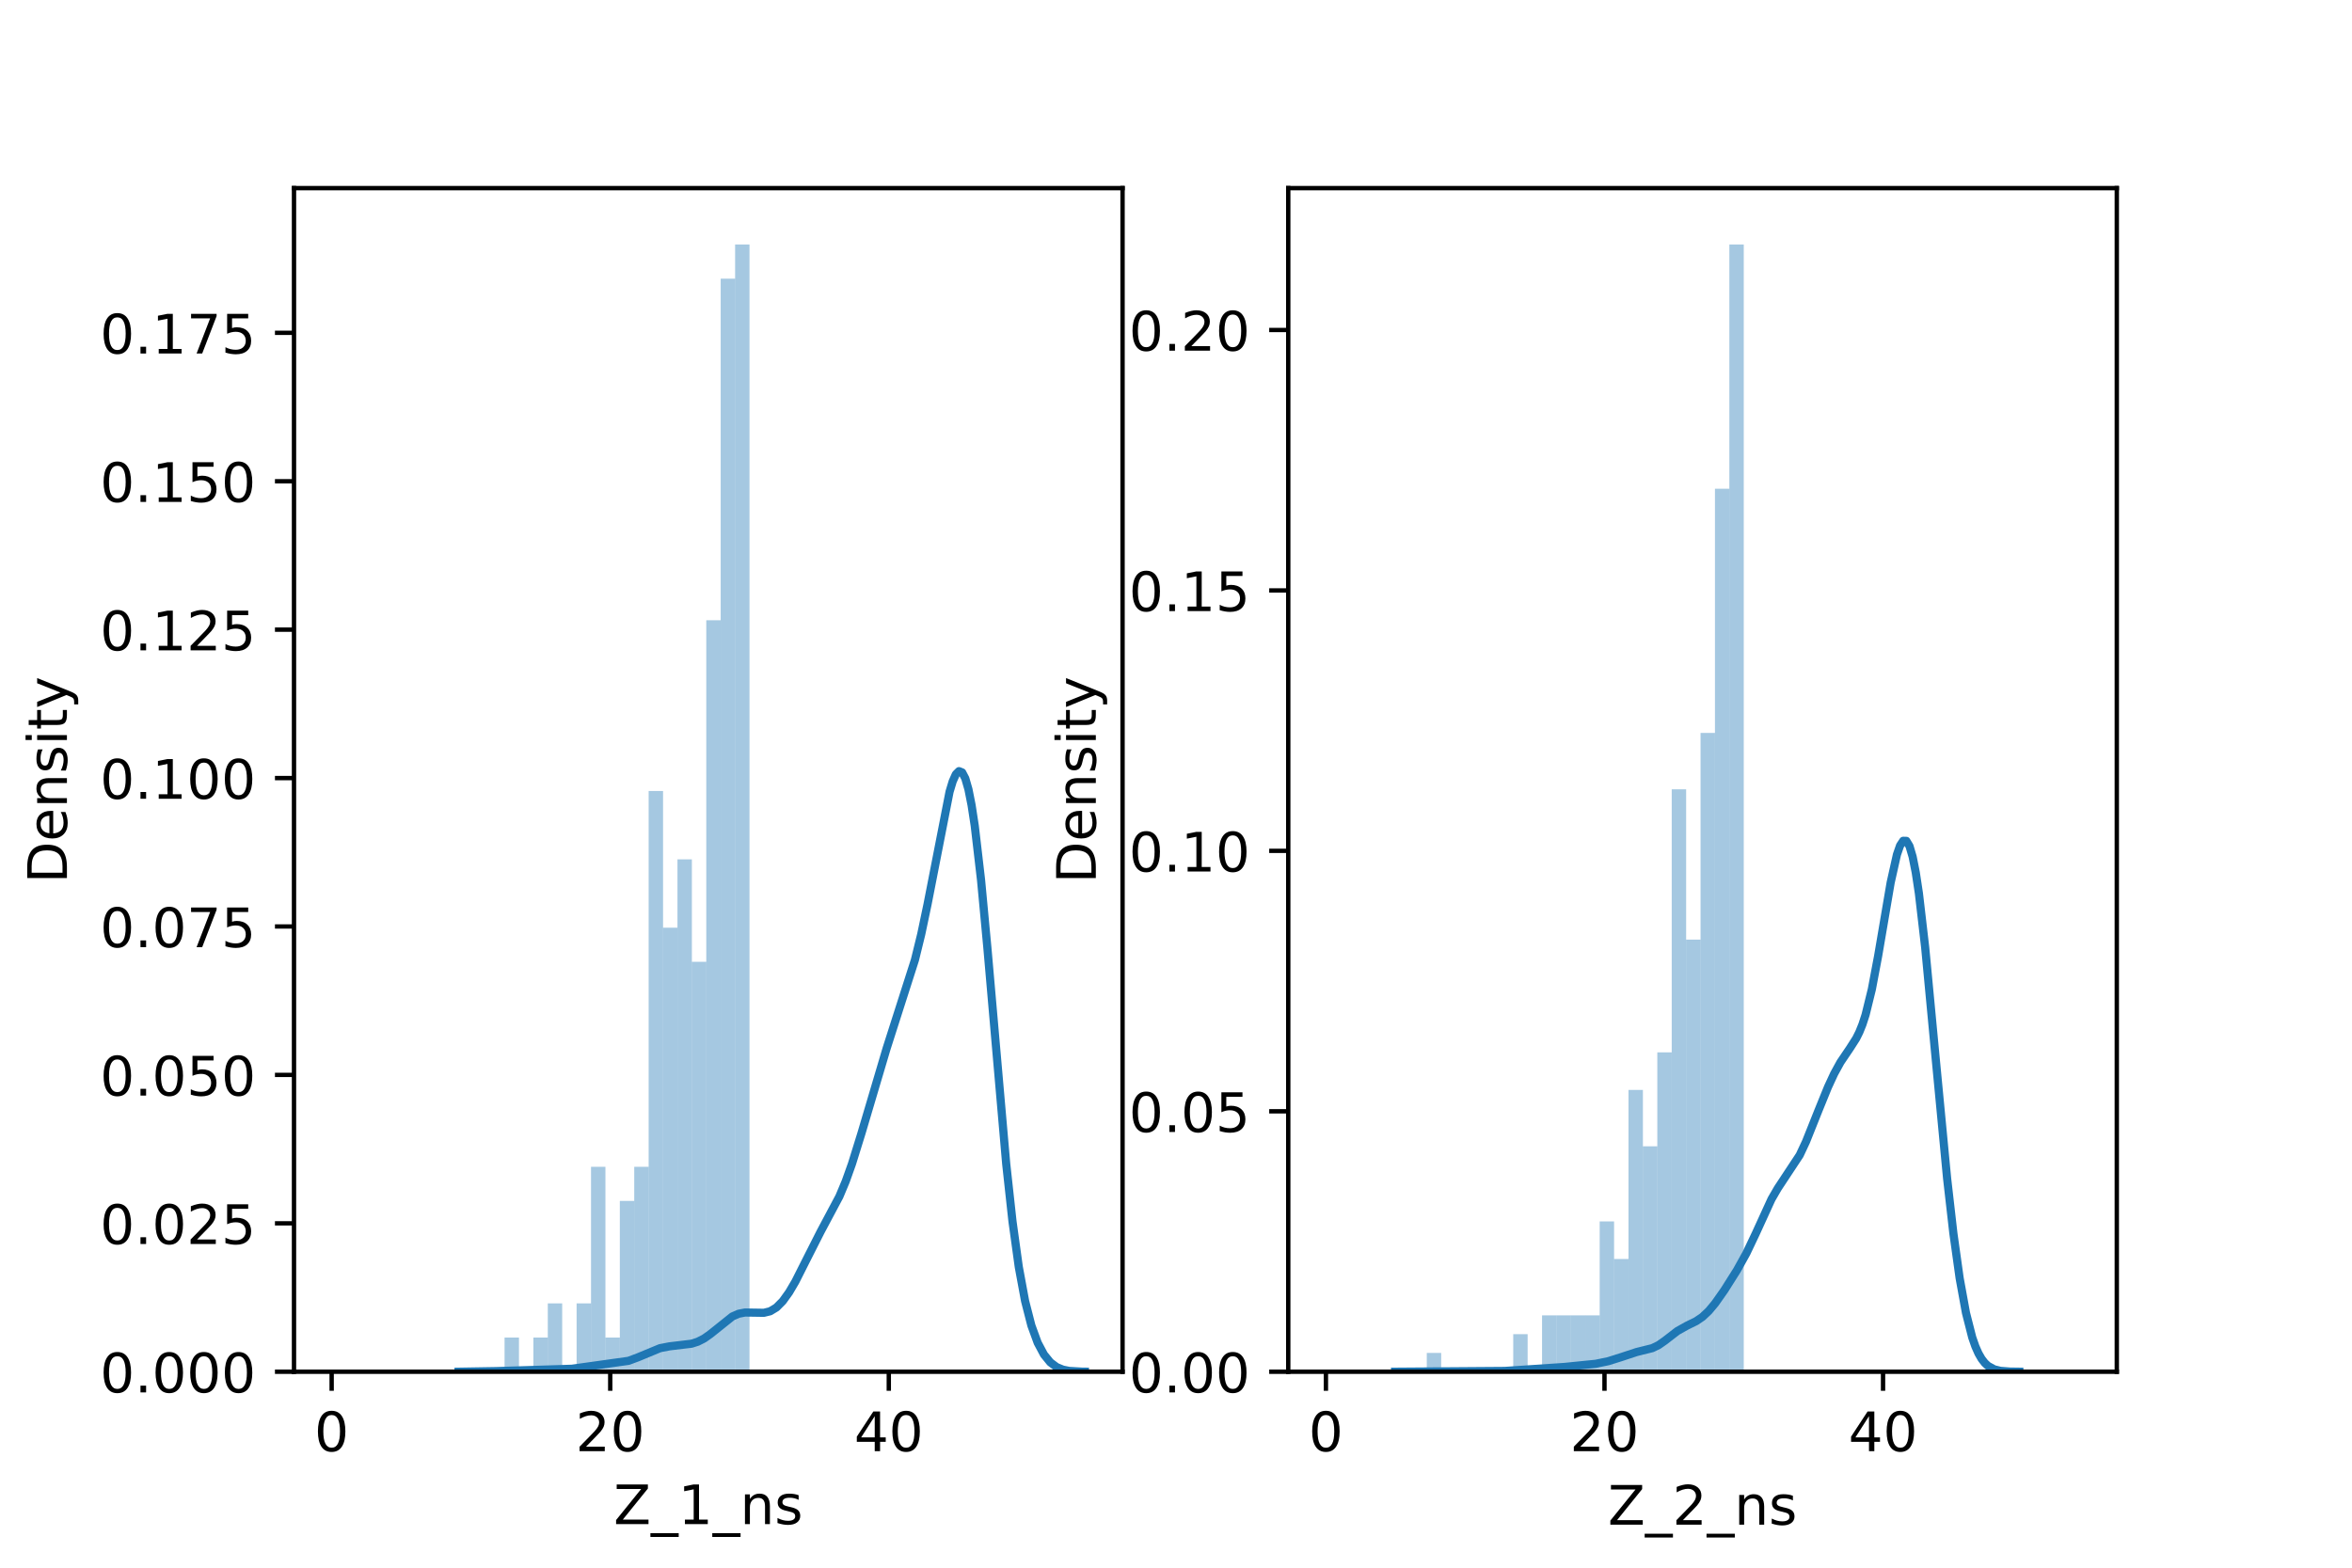 <?xml version="1.0" encoding="utf-8" standalone="no"?>
<!DOCTYPE svg PUBLIC "-//W3C//DTD SVG 1.1//EN"
  "http://www.w3.org/Graphics/SVG/1.1/DTD/svg11.dtd">
<!-- Created with matplotlib (https://matplotlib.org/) -->
<svg height="288pt" version="1.1" viewBox="0 0 432 288" width="432pt" xmlns="http://www.w3.org/2000/svg" xmlns:xlink="http://www.w3.org/1999/xlink">
 <defs>
  <style type="text/css">*{stroke-linecap:butt;stroke-linejoin:round;}</style>
 </defs>
 <g id="figure_1">
  <g id="patch_1">
   <path d="M 0 288 
L 432 288 
L 432 0 
L 0 0 
z
" style="fill:#ffffff;"/>
  </g>
  <g id="axes_1">
   <g id="patch_2">
    <path d="M 54 252 
L 206.182 252 
L 206.182 34.56 
L 54 34.56 
z
" style="fill:#ffffff;"/>
   </g>
   <g id="patch_3">
    <path clip-path="url(#pd1acdd7011)" d="M 60.917 252 
L 63.564 252 
L 63.564 252 
L 60.917 252 
z
" style="fill:#1f77b4;opacity:0.4;"/>
   </g>
   <g id="patch_4">
    <path clip-path="url(#pd1acdd7011)" d="M 63.564 252 
L 66.21 252 
L 66.21 252 
L 63.564 252 
z
" style="fill:#1f77b4;opacity:0.4;"/>
   </g>
   <g id="patch_5">
    <path clip-path="url(#pd1acdd7011)" d="M 66.21 252 
L 68.857 252 
L 68.857 252 
L 66.21 252 
z
" style="fill:#1f77b4;opacity:0.4;"/>
   </g>
   <g id="patch_6">
    <path clip-path="url(#pd1acdd7011)" d="M 68.857 252 
L 71.503 252 
L 71.503 252 
L 68.857 252 
z
" style="fill:#1f77b4;opacity:0.4;"/>
   </g>
   <g id="patch_7">
    <path clip-path="url(#pd1acdd7011)" d="M 71.503 252 
L 74.15 252 
L 74.15 252 
L 71.503 252 
z
" style="fill:#1f77b4;opacity:0.4;"/>
   </g>
   <g id="patch_8">
    <path clip-path="url(#pd1acdd7011)" d="M 74.15 252 
L 76.796 252 
L 76.796 252 
L 74.15 252 
z
" style="fill:#1f77b4;opacity:0.4;"/>
   </g>
   <g id="patch_9">
    <path clip-path="url(#pd1acdd7011)" d="M 76.796 252 
L 79.443 252 
L 79.443 252 
L 76.796 252 
z
" style="fill:#1f77b4;opacity:0.4;"/>
   </g>
   <g id="patch_10">
    <path clip-path="url(#pd1acdd7011)" d="M 79.443 252 
L 82.089 252 
L 82.089 252 
L 79.443 252 
z
" style="fill:#1f77b4;opacity:0.4;"/>
   </g>
   <g id="patch_11">
    <path clip-path="url(#pd1acdd7011)" d="M 82.089 252 
L 84.736 252 
L 84.736 252 
L 82.089 252 
z
" style="fill:#1f77b4;opacity:0.4;"/>
   </g>
   <g id="patch_12">
    <path clip-path="url(#pd1acdd7011)" d="M 84.736 252 
L 87.382 252 
L 87.382 252 
L 84.736 252 
z
" style="fill:#1f77b4;opacity:0.4;"/>
   </g>
   <g id="patch_13">
    <path clip-path="url(#pd1acdd7011)" d="M 87.382 252 
L 90.029 252 
L 90.029 252 
L 87.382 252 
z
" style="fill:#1f77b4;opacity:0.4;"/>
   </g>
   <g id="patch_14">
    <path clip-path="url(#pd1acdd7011)" d="M 90.029 252 
L 92.675 252 
L 92.675 252 
L 90.029 252 
z
" style="fill:#1f77b4;opacity:0.4;"/>
   </g>
   <g id="patch_15">
    <path clip-path="url(#pd1acdd7011)" d="M 92.675 252 
L 95.322 252 
L 95.322 245.725 
L 92.675 245.725 
z
" style="fill:#1f77b4;opacity:0.4;"/>
   </g>
   <g id="patch_16">
    <path clip-path="url(#pd1acdd7011)" d="M 95.322 252 
L 97.968 252 
L 97.968 252 
L 95.322 252 
z
" style="fill:#1f77b4;opacity:0.4;"/>
   </g>
   <g id="patch_17">
    <path clip-path="url(#pd1acdd7011)" d="M 97.968 252 
L 100.615 252 
L 100.615 245.725 
L 97.968 245.725 
z
" style="fill:#1f77b4;opacity:0.4;"/>
   </g>
   <g id="patch_18">
    <path clip-path="url(#pd1acdd7011)" d="M 100.615 252 
L 103.261 252 
L 103.261 239.449 
L 100.615 239.449 
z
" style="fill:#1f77b4;opacity:0.4;"/>
   </g>
   <g id="patch_19">
    <path clip-path="url(#pd1acdd7011)" d="M 103.261 252 
L 105.908 252 
L 105.908 252 
L 103.261 252 
z
" style="fill:#1f77b4;opacity:0.4;"/>
   </g>
   <g id="patch_20">
    <path clip-path="url(#pd1acdd7011)" d="M 105.908 252 
L 108.554 252 
L 108.554 239.449 
L 105.908 239.449 
z
" style="fill:#1f77b4;opacity:0.4;"/>
   </g>
   <g id="patch_21">
    <path clip-path="url(#pd1acdd7011)" d="M 108.554 252 
L 111.2 252 
L 111.2 214.348 
L 108.554 214.348 
z
" style="fill:#1f77b4;opacity:0.4;"/>
   </g>
   <g id="patch_22">
    <path clip-path="url(#pd1acdd7011)" d="M 111.2 252 
L 113.847 252 
L 113.847 245.725 
L 111.2 245.725 
z
" style="fill:#1f77b4;opacity:0.4;"/>
   </g>
   <g id="patch_23">
    <path clip-path="url(#pd1acdd7011)" d="M 113.847 252 
L 116.493 252 
L 116.493 220.623 
L 113.847 220.623 
z
" style="fill:#1f77b4;opacity:0.4;"/>
   </g>
   <g id="patch_24">
    <path clip-path="url(#pd1acdd7011)" d="M 116.493 252 
L 119.14 252 
L 119.14 214.348 
L 116.493 214.348 
z
" style="fill:#1f77b4;opacity:0.4;"/>
   </g>
   <g id="patch_25">
    <path clip-path="url(#pd1acdd7011)" d="M 119.14 252 
L 121.786 252 
L 121.786 145.319 
L 119.14 145.319 
z
" style="fill:#1f77b4;opacity:0.4;"/>
   </g>
   <g id="patch_26">
    <path clip-path="url(#pd1acdd7011)" d="M 121.786 252 
L 124.433 252 
L 124.433 170.421 
L 121.786 170.421 
z
" style="fill:#1f77b4;opacity:0.4;"/>
   </g>
   <g id="patch_27">
    <path clip-path="url(#pd1acdd7011)" d="M 124.433 252 
L 127.079 252 
L 127.079 157.87 
L 124.433 157.87 
z
" style="fill:#1f77b4;opacity:0.4;"/>
   </g>
   <g id="patch_28">
    <path clip-path="url(#pd1acdd7011)" d="M 127.079 252 
L 129.726 252 
L 129.726 176.696 
L 127.079 176.696 
z
" style="fill:#1f77b4;opacity:0.4;"/>
   </g>
   <g id="patch_29">
    <path clip-path="url(#pd1acdd7011)" d="M 129.726 252 
L 132.372 252 
L 132.372 113.943 
L 129.726 113.943 
z
" style="fill:#1f77b4;opacity:0.4;"/>
   </g>
   <g id="patch_30">
    <path clip-path="url(#pd1acdd7011)" d="M 132.372 252 
L 135.019 252 
L 135.019 51.19 
L 132.372 51.19 
z
" style="fill:#1f77b4;opacity:0.4;"/>
   </g>
   <g id="patch_31">
    <path clip-path="url(#pd1acdd7011)" d="M 135.019 252 
L 137.665 252 
L 137.665 44.914 
L 135.019 44.914 
z
" style="fill:#1f77b4;opacity:0.4;"/>
   </g>
   <g id="matplotlib.axis_1">
    <g id="xtick_1">
     <g id="line2d_1">
      <defs>
       <path d="M 0 0 
L 0 3.5 
" id="m8b48e6698f" style="stroke:#000000;stroke-width:0.8;"/>
      </defs>
      <g>
       <use style="stroke:#000000;stroke-width:0.8;" x="60.917" xlink:href="#m8b48e6698f" y="252"/>
      </g>
     </g>
     <g id="text_1">
      <!-- 0 -->
      <g transform="translate(57.736 266.598)scale(0.1 -0.1)">
       <defs>
        <path d="M 31.781 66.406 
Q 24.172 66.406 20.328 58.906 
Q 16.5 51.422 16.5 36.375 
Q 16.5 21.391 20.328 13.891 
Q 24.172 6.391 31.781 6.391 
Q 39.453 6.391 43.281 13.891 
Q 47.125 21.391 47.125 36.375 
Q 47.125 51.422 43.281 58.906 
Q 39.453 66.406 31.781 66.406 
z
M 31.781 74.219 
Q 44.047 74.219 50.516 64.516 
Q 56.984 54.828 56.984 36.375 
Q 56.984 17.969 50.516 8.266 
Q 44.047 -1.422 31.781 -1.422 
Q 19.531 -1.422 13.062 8.266 
Q 6.594 17.969 6.594 36.375 
Q 6.594 54.828 13.062 64.516 
Q 19.531 74.219 31.781 74.219 
z
" id="DejaVuSans-48"/>
       </defs>
       <use xlink:href="#DejaVuSans-48"/>
      </g>
     </g>
    </g>
    <g id="xtick_2">
     <g id="line2d_2">
      <g>
       <use style="stroke:#000000;stroke-width:0.8;" x="112.083" xlink:href="#m8b48e6698f" y="252"/>
      </g>
     </g>
     <g id="text_2">
      <!-- 20 -->
      <g transform="translate(105.72 266.598)scale(0.1 -0.1)">
       <defs>
        <path d="M 19.188 8.297 
L 53.609 8.297 
L 53.609 0 
L 7.328 0 
L 7.328 8.297 
Q 12.938 14.109 22.625 23.891 
Q 32.328 33.688 34.812 36.531 
Q 39.547 41.844 41.422 45.531 
Q 43.312 49.219 43.312 52.781 
Q 43.312 58.594 39.234 62.25 
Q 35.156 65.922 28.609 65.922 
Q 23.969 65.922 18.812 64.312 
Q 13.672 62.703 7.812 59.422 
L 7.812 69.391 
Q 13.766 71.781 18.938 73 
Q 24.125 74.219 28.422 74.219 
Q 39.75 74.219 46.484 68.547 
Q 53.219 62.891 53.219 53.422 
Q 53.219 48.922 51.531 44.891 
Q 49.859 40.875 45.406 35.406 
Q 44.188 33.984 37.641 27.219 
Q 31.109 20.453 19.188 8.297 
z
" id="DejaVuSans-50"/>
       </defs>
       <use xlink:href="#DejaVuSans-50"/>
       <use x="63.623" xlink:href="#DejaVuSans-48"/>
      </g>
     </g>
    </g>
    <g id="xtick_3">
     <g id="line2d_3">
      <g>
       <use style="stroke:#000000;stroke-width:0.8;" x="163.248" xlink:href="#m8b48e6698f" y="252"/>
      </g>
     </g>
     <g id="text_3">
      <!-- 40 -->
      <g transform="translate(156.885 266.598)scale(0.1 -0.1)">
       <defs>
        <path d="M 37.797 64.312 
L 12.891 25.391 
L 37.797 25.391 
z
M 35.203 72.906 
L 47.609 72.906 
L 47.609 25.391 
L 58.016 25.391 
L 58.016 17.188 
L 47.609 17.188 
L 47.609 0 
L 37.797 0 
L 37.797 17.188 
L 4.891 17.188 
L 4.891 26.703 
z
" id="DejaVuSans-52"/>
       </defs>
       <use xlink:href="#DejaVuSans-52"/>
       <use x="63.623" xlink:href="#DejaVuSans-48"/>
      </g>
     </g>
    </g>
    <g id="text_4">
     <!-- Z_1_ns -->
     <g transform="translate(112.711 279.998)scale(0.1 -0.1)">
      <defs>
       <path d="M 5.609 72.906 
L 62.891 72.906 
L 62.891 65.375 
L 16.797 8.297 
L 64.016 8.297 
L 64.016 0 
L 4.5 0 
L 4.5 7.516 
L 50.594 64.594 
L 5.609 64.594 
z
" id="DejaVuSans-90"/>
       <path d="M 50.984 -16.609 
L 50.984 -23.578 
L -0.984 -23.578 
L -0.984 -16.609 
z
" id="DejaVuSans-95"/>
       <path d="M 12.406 8.297 
L 28.516 8.297 
L 28.516 63.922 
L 10.984 60.406 
L 10.984 69.391 
L 28.422 72.906 
L 38.281 72.906 
L 38.281 8.297 
L 54.391 8.297 
L 54.391 0 
L 12.406 0 
z
" id="DejaVuSans-49"/>
       <path d="M 54.891 33.016 
L 54.891 0 
L 45.906 0 
L 45.906 32.719 
Q 45.906 40.484 42.875 44.328 
Q 39.844 48.188 33.797 48.188 
Q 26.516 48.188 22.312 43.547 
Q 18.109 38.922 18.109 30.906 
L 18.109 0 
L 9.078 0 
L 9.078 54.688 
L 18.109 54.688 
L 18.109 46.188 
Q 21.344 51.125 25.703 53.562 
Q 30.078 56 35.797 56 
Q 45.219 56 50.047 50.172 
Q 54.891 44.344 54.891 33.016 
z
" id="DejaVuSans-110"/>
       <path d="M 44.281 53.078 
L 44.281 44.578 
Q 40.484 46.531 36.375 47.5 
Q 32.281 48.484 27.875 48.484 
Q 21.188 48.484 17.844 46.438 
Q 14.5 44.391 14.5 40.281 
Q 14.5 37.156 16.891 35.375 
Q 19.281 33.594 26.516 31.984 
L 29.594 31.297 
Q 39.156 29.25 43.188 25.516 
Q 47.219 21.781 47.219 15.094 
Q 47.219 7.469 41.188 3.016 
Q 35.156 -1.422 24.609 -1.422 
Q 20.219 -1.422 15.453 -0.562 
Q 10.688 0.297 5.422 2 
L 5.422 11.281 
Q 10.406 8.688 15.234 7.391 
Q 20.062 6.109 24.812 6.109 
Q 31.156 6.109 34.562 8.281 
Q 37.984 10.453 37.984 14.406 
Q 37.984 18.062 35.516 20.016 
Q 33.062 21.969 24.703 23.781 
L 21.578 24.516 
Q 13.234 26.266 9.516 29.906 
Q 5.812 33.547 5.812 39.891 
Q 5.812 47.609 11.281 51.797 
Q 16.75 56 26.812 56 
Q 31.781 56 36.172 55.266 
Q 40.578 54.547 44.281 53.078 
z
" id="DejaVuSans-115"/>
      </defs>
      <use xlink:href="#DejaVuSans-90"/>
      <use x="68.506" xlink:href="#DejaVuSans-95"/>
      <use x="118.506" xlink:href="#DejaVuSans-49"/>
      <use x="182.129" xlink:href="#DejaVuSans-95"/>
      <use x="232.129" xlink:href="#DejaVuSans-110"/>
      <use x="295.508" xlink:href="#DejaVuSans-115"/>
     </g>
    </g>
   </g>
   <g id="matplotlib.axis_2">
    <g id="ytick_1">
     <g id="line2d_4">
      <defs>
       <path d="M 0 0 
L -3.5 0 
" id="m25c1b3d30a" style="stroke:#000000;stroke-width:0.8;"/>
      </defs>
      <g>
       <use style="stroke:#000000;stroke-width:0.8;" x="54" xlink:href="#m25c1b3d30a" y="252"/>
      </g>
     </g>
     <g id="text_5">
      <!-- 0.000 -->
      <g transform="translate(18.372 255.799)scale(0.1 -0.1)">
       <defs>
        <path d="M 10.688 12.406 
L 21 12.406 
L 21 0 
L 10.688 0 
z
" id="DejaVuSans-46"/>
       </defs>
       <use xlink:href="#DejaVuSans-48"/>
       <use x="63.623" xlink:href="#DejaVuSans-46"/>
       <use x="95.41" xlink:href="#DejaVuSans-48"/>
       <use x="159.033" xlink:href="#DejaVuSans-48"/>
       <use x="222.656" xlink:href="#DejaVuSans-48"/>
      </g>
     </g>
    </g>
    <g id="ytick_2">
     <g id="line2d_5">
      <g>
       <use style="stroke:#000000;stroke-width:0.8;" x="54" xlink:href="#m25c1b3d30a" y="224.735"/>
      </g>
     </g>
     <g id="text_6">
      <!-- 0.025 -->
      <g transform="translate(18.372 228.534)scale(0.1 -0.1)">
       <defs>
        <path d="M 10.797 72.906 
L 49.516 72.906 
L 49.516 64.594 
L 19.828 64.594 
L 19.828 46.734 
Q 21.969 47.469 24.109 47.828 
Q 26.266 48.188 28.422 48.188 
Q 40.625 48.188 47.75 41.5 
Q 54.891 34.812 54.891 23.391 
Q 54.891 11.625 47.562 5.094 
Q 40.234 -1.422 26.906 -1.422 
Q 22.312 -1.422 17.547 -0.641 
Q 12.797 0.141 7.719 1.703 
L 7.719 11.625 
Q 12.109 9.234 16.797 8.062 
Q 21.484 6.891 26.703 6.891 
Q 35.156 6.891 40.078 11.328 
Q 45.016 15.766 45.016 23.391 
Q 45.016 31 40.078 35.438 
Q 35.156 39.891 26.703 39.891 
Q 22.75 39.891 18.812 39.016 
Q 14.891 38.141 10.797 36.281 
z
" id="DejaVuSans-53"/>
       </defs>
       <use xlink:href="#DejaVuSans-48"/>
       <use x="63.623" xlink:href="#DejaVuSans-46"/>
       <use x="95.41" xlink:href="#DejaVuSans-48"/>
       <use x="159.033" xlink:href="#DejaVuSans-50"/>
       <use x="222.656" xlink:href="#DejaVuSans-53"/>
      </g>
     </g>
    </g>
    <g id="ytick_3">
     <g id="line2d_6">
      <g>
       <use style="stroke:#000000;stroke-width:0.8;" x="54" xlink:href="#m25c1b3d30a" y="197.47"/>
      </g>
     </g>
     <g id="text_7">
      <!-- 0.050 -->
      <g transform="translate(18.372 201.269)scale(0.1 -0.1)">
       <use xlink:href="#DejaVuSans-48"/>
       <use x="63.623" xlink:href="#DejaVuSans-46"/>
       <use x="95.41" xlink:href="#DejaVuSans-48"/>
       <use x="159.033" xlink:href="#DejaVuSans-53"/>
       <use x="222.656" xlink:href="#DejaVuSans-48"/>
      </g>
     </g>
    </g>
    <g id="ytick_4">
     <g id="line2d_7">
      <g>
       <use style="stroke:#000000;stroke-width:0.8;" x="54" xlink:href="#m25c1b3d30a" y="170.204"/>
      </g>
     </g>
     <g id="text_8">
      <!-- 0.075 -->
      <g transform="translate(18.372 174.004)scale(0.1 -0.1)">
       <defs>
        <path d="M 8.203 72.906 
L 55.078 72.906 
L 55.078 68.703 
L 28.609 0 
L 18.312 0 
L 43.219 64.594 
L 8.203 64.594 
z
" id="DejaVuSans-55"/>
       </defs>
       <use xlink:href="#DejaVuSans-48"/>
       <use x="63.623" xlink:href="#DejaVuSans-46"/>
       <use x="95.41" xlink:href="#DejaVuSans-48"/>
       <use x="159.033" xlink:href="#DejaVuSans-55"/>
       <use x="222.656" xlink:href="#DejaVuSans-53"/>
      </g>
     </g>
    </g>
    <g id="ytick_5">
     <g id="line2d_8">
      <g>
       <use style="stroke:#000000;stroke-width:0.8;" x="54" xlink:href="#m25c1b3d30a" y="142.939"/>
      </g>
     </g>
     <g id="text_9">
      <!-- 0.100 -->
      <g transform="translate(18.372 146.738)scale(0.1 -0.1)">
       <use xlink:href="#DejaVuSans-48"/>
       <use x="63.623" xlink:href="#DejaVuSans-46"/>
       <use x="95.41" xlink:href="#DejaVuSans-49"/>
       <use x="159.033" xlink:href="#DejaVuSans-48"/>
       <use x="222.656" xlink:href="#DejaVuSans-48"/>
      </g>
     </g>
    </g>
    <g id="ytick_6">
     <g id="line2d_9">
      <g>
       <use style="stroke:#000000;stroke-width:0.8;" x="54" xlink:href="#m25c1b3d30a" y="115.674"/>
      </g>
     </g>
     <g id="text_10">
      <!-- 0.125 -->
      <g transform="translate(18.372 119.473)scale(0.1 -0.1)">
       <use xlink:href="#DejaVuSans-48"/>
       <use x="63.623" xlink:href="#DejaVuSans-46"/>
       <use x="95.41" xlink:href="#DejaVuSans-49"/>
       <use x="159.033" xlink:href="#DejaVuSans-50"/>
       <use x="222.656" xlink:href="#DejaVuSans-53"/>
      </g>
     </g>
    </g>
    <g id="ytick_7">
     <g id="line2d_10">
      <g>
       <use style="stroke:#000000;stroke-width:0.8;" x="54" xlink:href="#m25c1b3d30a" y="88.409"/>
      </g>
     </g>
     <g id="text_11">
      <!-- 0.150 -->
      <g transform="translate(18.372 92.208)scale(0.1 -0.1)">
       <use xlink:href="#DejaVuSans-48"/>
       <use x="63.623" xlink:href="#DejaVuSans-46"/>
       <use x="95.41" xlink:href="#DejaVuSans-49"/>
       <use x="159.033" xlink:href="#DejaVuSans-53"/>
       <use x="222.656" xlink:href="#DejaVuSans-48"/>
      </g>
     </g>
    </g>
    <g id="ytick_8">
     <g id="line2d_11">
      <g>
       <use style="stroke:#000000;stroke-width:0.8;" x="54" xlink:href="#m25c1b3d30a" y="61.144"/>
      </g>
     </g>
     <g id="text_12">
      <!-- 0.175 -->
      <g transform="translate(18.372 64.943)scale(0.1 -0.1)">
       <use xlink:href="#DejaVuSans-48"/>
       <use x="63.623" xlink:href="#DejaVuSans-46"/>
       <use x="95.41" xlink:href="#DejaVuSans-49"/>
       <use x="159.033" xlink:href="#DejaVuSans-55"/>
       <use x="222.656" xlink:href="#DejaVuSans-53"/>
      </g>
     </g>
    </g>
    <g id="text_13">
     <!-- Density -->
     <g transform="translate(12.292 162.289)rotate(-90)scale(0.1 -0.1)">
      <defs>
       <path d="M 19.672 64.797 
L 19.672 8.109 
L 31.594 8.109 
Q 46.688 8.109 53.688 14.938 
Q 60.688 21.781 60.688 36.531 
Q 60.688 51.172 53.688 57.984 
Q 46.688 64.797 31.594 64.797 
z
M 9.812 72.906 
L 30.078 72.906 
Q 51.266 72.906 61.172 64.094 
Q 71.094 55.281 71.094 36.531 
Q 71.094 17.672 61.125 8.828 
Q 51.172 0 30.078 0 
L 9.812 0 
z
" id="DejaVuSans-68"/>
       <path d="M 56.203 29.594 
L 56.203 25.203 
L 14.891 25.203 
Q 15.484 15.922 20.484 11.062 
Q 25.484 6.203 34.422 6.203 
Q 39.594 6.203 44.453 7.469 
Q 49.312 8.734 54.109 11.281 
L 54.109 2.781 
Q 49.266 0.734 44.188 -0.344 
Q 39.109 -1.422 33.891 -1.422 
Q 20.797 -1.422 13.156 6.188 
Q 5.516 13.812 5.516 26.812 
Q 5.516 40.234 12.766 48.109 
Q 20.016 56 32.328 56 
Q 43.359 56 49.781 48.891 
Q 56.203 41.797 56.203 29.594 
z
M 47.219 32.234 
Q 47.125 39.594 43.094 43.984 
Q 39.062 48.391 32.422 48.391 
Q 24.906 48.391 20.391 44.141 
Q 15.875 39.891 15.188 32.172 
z
" id="DejaVuSans-101"/>
       <path d="M 9.422 54.688 
L 18.406 54.688 
L 18.406 0 
L 9.422 0 
z
M 9.422 75.984 
L 18.406 75.984 
L 18.406 64.594 
L 9.422 64.594 
z
" id="DejaVuSans-105"/>
       <path d="M 18.312 70.219 
L 18.312 54.688 
L 36.812 54.688 
L 36.812 47.703 
L 18.312 47.703 
L 18.312 18.016 
Q 18.312 11.328 20.141 9.422 
Q 21.969 7.516 27.594 7.516 
L 36.812 7.516 
L 36.812 0 
L 27.594 0 
Q 17.188 0 13.234 3.875 
Q 9.281 7.766 9.281 18.016 
L 9.281 47.703 
L 2.688 47.703 
L 2.688 54.688 
L 9.281 54.688 
L 9.281 70.219 
z
" id="DejaVuSans-116"/>
       <path d="M 32.172 -5.078 
Q 28.375 -14.844 24.75 -17.812 
Q 21.141 -20.797 15.094 -20.797 
L 7.906 -20.797 
L 7.906 -13.281 
L 13.188 -13.281 
Q 16.891 -13.281 18.938 -11.516 
Q 21 -9.766 23.484 -3.219 
L 25.094 0.875 
L 2.984 54.688 
L 12.5 54.688 
L 29.594 11.922 
L 46.688 54.688 
L 56.203 54.688 
z
" id="DejaVuSans-121"/>
      </defs>
      <use xlink:href="#DejaVuSans-68"/>
      <use x="77.002" xlink:href="#DejaVuSans-101"/>
      <use x="138.525" xlink:href="#DejaVuSans-110"/>
      <use x="201.904" xlink:href="#DejaVuSans-115"/>
      <use x="254.004" xlink:href="#DejaVuSans-105"/>
      <use x="281.787" xlink:href="#DejaVuSans-116"/>
      <use x="320.996" xlink:href="#DejaVuSans-121"/>
     </g>
    </g>
   </g>
   <g id="line2d_12">
    <path clip-path="url(#pd1acdd7011)" d="M 84.231 251.999 
L 91.168 251.886 
L 105.041 251.454 
L 115.446 249.998 
L 117.18 249.352 
L 121.227 247.674 
L 122.961 247.338 
L 127.007 246.854 
L 128.163 246.486 
L 129.319 245.899 
L 130.476 245.08 
L 134.522 241.846 
L 135.678 241.346 
L 136.834 241.122 
L 138.568 241.148 
L 140.303 241.176 
L 141.459 240.893 
L 142.615 240.195 
L 143.771 239.028 
L 144.927 237.422 
L 146.083 235.457 
L 148.395 230.873 
L 150.708 226.304 
L 154.176 219.79 
L 155.332 217.035 
L 156.488 213.795 
L 158.222 208.214 
L 162.847 192.606 
L 168.049 176.344 
L 169.205 171.631 
L 170.362 166.136 
L 174.408 145.456 
L 174.986 143.542 
L 175.564 142.243 
L 176.142 141.665 
L 176.72 141.897 
L 177.298 142.998 
L 177.876 145.002 
L 178.454 147.912 
L 179.032 151.699 
L 180.189 161.637 
L 181.345 174.006 
L 184.813 213.804 
L 185.969 224.393 
L 187.125 232.757 
L 188.281 239.009 
L 189.437 243.511 
L 190.594 246.676 
L 191.75 248.846 
L 192.906 250.27 
L 194.062 251.138 
L 195.218 251.616 
L 196.374 251.849 
L 198.686 251.984 
L 199.264 251.992 
L 199.264 251.992 
" style="fill:none;stroke:#1f77b4;stroke-linecap:square;stroke-width:1.5;"/>
   </g>
   <g id="patch_32">
    <path d="M 54 252 
L 54 34.56 
" style="fill:none;stroke:#000000;stroke-linecap:square;stroke-linejoin:miter;stroke-width:0.8;"/>
   </g>
   <g id="patch_33">
    <path d="M 206.182 252 
L 206.182 34.56 
" style="fill:none;stroke:#000000;stroke-linecap:square;stroke-linejoin:miter;stroke-width:0.8;"/>
   </g>
   <g id="patch_34">
    <path d="M 54 252 
L 206.182 252 
" style="fill:none;stroke:#000000;stroke-linecap:square;stroke-linejoin:miter;stroke-width:0.8;"/>
   </g>
   <g id="patch_35">
    <path d="M 54 34.56 
L 206.182 34.56 
" style="fill:none;stroke:#000000;stroke-linecap:square;stroke-linejoin:miter;stroke-width:0.8;"/>
   </g>
  </g>
  <g id="axes_2">
   <g id="patch_36">
    <path d="M 236.618 252 
L 388.8 252 
L 388.8 34.56 
L 236.618 34.56 
z
" style="fill:#ffffff;"/>
   </g>
   <g id="patch_37">
    <path clip-path="url(#p8841608436)" d="M 243.536 252 
L 246.182 252 
L 246.182 252 
L 243.536 252 
z
" style="fill:#1f77b4;opacity:0.4;"/>
   </g>
   <g id="patch_38">
    <path clip-path="url(#p8841608436)" d="M 246.182 252 
L 248.828 252 
L 248.828 252 
L 246.182 252 
z
" style="fill:#1f77b4;opacity:0.4;"/>
   </g>
   <g id="patch_39">
    <path clip-path="url(#p8841608436)" d="M 248.828 252 
L 251.475 252 
L 251.475 252 
L 248.828 252 
z
" style="fill:#1f77b4;opacity:0.4;"/>
   </g>
   <g id="patch_40">
    <path clip-path="url(#p8841608436)" d="M 251.475 252 
L 254.121 252 
L 254.121 252 
L 251.475 252 
z
" style="fill:#1f77b4;opacity:0.4;"/>
   </g>
   <g id="patch_41">
    <path clip-path="url(#p8841608436)" d="M 254.121 252 
L 256.768 252 
L 256.768 252 
L 254.121 252 
z
" style="fill:#1f77b4;opacity:0.4;"/>
   </g>
   <g id="patch_42">
    <path clip-path="url(#p8841608436)" d="M 256.768 252 
L 259.414 252 
L 259.414 252 
L 256.768 252 
z
" style="fill:#1f77b4;opacity:0.4;"/>
   </g>
   <g id="patch_43">
    <path clip-path="url(#p8841608436)" d="M 259.414 252 
L 262.061 252 
L 262.061 252 
L 259.414 252 
z
" style="fill:#1f77b4;opacity:0.4;"/>
   </g>
   <g id="patch_44">
    <path clip-path="url(#p8841608436)" d="M 262.061 252 
L 264.707 252 
L 264.707 248.549 
L 262.061 248.549 
z
" style="fill:#1f77b4;opacity:0.4;"/>
   </g>
   <g id="patch_45">
    <path clip-path="url(#p8841608436)" d="M 264.707 252 
L 267.354 252 
L 267.354 252 
L 264.707 252 
z
" style="fill:#1f77b4;opacity:0.4;"/>
   </g>
   <g id="patch_46">
    <path clip-path="url(#p8841608436)" d="M 267.354 252 
L 270 252 
L 270 252 
L 267.354 252 
z
" style="fill:#1f77b4;opacity:0.4;"/>
   </g>
   <g id="patch_47">
    <path clip-path="url(#p8841608436)" d="M 270 252 
L 272.647 252 
L 272.647 252 
L 270 252 
z
" style="fill:#1f77b4;opacity:0.4;"/>
   </g>
   <g id="patch_48">
    <path clip-path="url(#p8841608436)" d="M 272.647 252 
L 275.293 252 
L 275.293 252 
L 272.647 252 
z
" style="fill:#1f77b4;opacity:0.4;"/>
   </g>
   <g id="patch_49">
    <path clip-path="url(#p8841608436)" d="M 275.293 252 
L 277.94 252 
L 277.94 252 
L 275.293 252 
z
" style="fill:#1f77b4;opacity:0.4;"/>
   </g>
   <g id="patch_50">
    <path clip-path="url(#p8841608436)" d="M 277.94 252 
L 280.586 252 
L 280.586 245.097 
L 277.94 245.097 
z
" style="fill:#1f77b4;opacity:0.4;"/>
   </g>
   <g id="patch_51">
    <path clip-path="url(#p8841608436)" d="M 280.586 252 
L 283.233 252 
L 283.233 252 
L 280.586 252 
z
" style="fill:#1f77b4;opacity:0.4;"/>
   </g>
   <g id="patch_52">
    <path clip-path="url(#p8841608436)" d="M 283.233 252 
L 285.879 252 
L 285.879 241.646 
L 283.233 241.646 
z
" style="fill:#1f77b4;opacity:0.4;"/>
   </g>
   <g id="patch_53">
    <path clip-path="url(#p8841608436)" d="M 285.879 252 
L 288.526 252 
L 288.526 241.646 
L 285.879 241.646 
z
" style="fill:#1f77b4;opacity:0.4;"/>
   </g>
   <g id="patch_54">
    <path clip-path="url(#p8841608436)" d="M 288.526 252 
L 291.172 252 
L 291.172 241.646 
L 288.526 241.646 
z
" style="fill:#1f77b4;opacity:0.4;"/>
   </g>
   <g id="patch_55">
    <path clip-path="url(#p8841608436)" d="M 291.172 252 
L 293.819 252 
L 293.819 241.646 
L 291.172 241.646 
z
" style="fill:#1f77b4;opacity:0.4;"/>
   </g>
   <g id="patch_56">
    <path clip-path="url(#p8841608436)" d="M 293.819 252 
L 296.465 252 
L 296.465 224.389 
L 293.819 224.389 
z
" style="fill:#1f77b4;opacity:0.4;"/>
   </g>
   <g id="patch_57">
    <path clip-path="url(#p8841608436)" d="M 296.465 252 
L 299.112 252 
L 299.112 231.291 
L 296.465 231.291 
z
" style="fill:#1f77b4;opacity:0.4;"/>
   </g>
   <g id="patch_58">
    <path clip-path="url(#p8841608436)" d="M 299.112 252 
L 301.758 252 
L 301.758 200.229 
L 299.112 200.229 
z
" style="fill:#1f77b4;opacity:0.4;"/>
   </g>
   <g id="patch_59">
    <path clip-path="url(#p8841608436)" d="M 301.758 252 
L 304.405 252 
L 304.405 210.583 
L 301.758 210.583 
z
" style="fill:#1f77b4;opacity:0.4;"/>
   </g>
   <g id="patch_60">
    <path clip-path="url(#p8841608436)" d="M 304.405 252 
L 307.051 252 
L 307.051 193.326 
L 304.405 193.326 
z
" style="fill:#1f77b4;opacity:0.4;"/>
   </g>
   <g id="patch_61">
    <path clip-path="url(#p8841608436)" d="M 307.051 252 
L 309.698 252 
L 309.698 145.006 
L 307.051 145.006 
z
" style="fill:#1f77b4;opacity:0.4;"/>
   </g>
   <g id="patch_62">
    <path clip-path="url(#p8841608436)" d="M 309.698 252 
L 312.344 252 
L 312.344 172.617 
L 309.698 172.617 
z
" style="fill:#1f77b4;opacity:0.4;"/>
   </g>
   <g id="patch_63">
    <path clip-path="url(#p8841608436)" d="M 312.344 252 
L 314.991 252 
L 314.991 134.651 
L 312.344 134.651 
z
" style="fill:#1f77b4;opacity:0.4;"/>
   </g>
   <g id="patch_64">
    <path clip-path="url(#p8841608436)" d="M 314.991 252 
L 317.637 252 
L 317.637 89.783 
L 314.991 89.783 
z
" style="fill:#1f77b4;opacity:0.4;"/>
   </g>
   <g id="patch_65">
    <path clip-path="url(#p8841608436)" d="M 317.637 252 
L 320.283 252 
L 320.283 44.914 
L 317.637 44.914 
z
" style="fill:#1f77b4;opacity:0.4;"/>
   </g>
   <g id="matplotlib.axis_3">
    <g id="xtick_4">
     <g id="line2d_13">
      <g>
       <use style="stroke:#000000;stroke-width:0.8;" x="243.536" xlink:href="#m8b48e6698f" y="252"/>
      </g>
     </g>
     <g id="text_14">
      <!-- 0 -->
      <g transform="translate(240.354 266.598)scale(0.1 -0.1)">
       <use xlink:href="#DejaVuSans-48"/>
      </g>
     </g>
    </g>
    <g id="xtick_5">
     <g id="line2d_14">
      <g>
       <use style="stroke:#000000;stroke-width:0.8;" x="294.701" xlink:href="#m8b48e6698f" y="252"/>
      </g>
     </g>
     <g id="text_15">
      <!-- 20 -->
      <g transform="translate(288.338 266.598)scale(0.1 -0.1)">
       <use xlink:href="#DejaVuSans-50"/>
       <use x="63.623" xlink:href="#DejaVuSans-48"/>
      </g>
     </g>
    </g>
    <g id="xtick_6">
     <g id="line2d_15">
      <g>
       <use style="stroke:#000000;stroke-width:0.8;" x="345.866" xlink:href="#m8b48e6698f" y="252"/>
      </g>
     </g>
     <g id="text_16">
      <!-- 40 -->
      <g transform="translate(339.504 266.598)scale(0.1 -0.1)">
       <use xlink:href="#DejaVuSans-52"/>
       <use x="63.623" xlink:href="#DejaVuSans-48"/>
      </g>
     </g>
    </g>
    <g id="text_17">
     <!-- Z_2_ns -->
     <g transform="translate(295.329 280.1)scale(0.1 -0.1)">
      <use xlink:href="#DejaVuSans-90"/>
      <use x="68.506" xlink:href="#DejaVuSans-95"/>
      <use x="118.506" xlink:href="#DejaVuSans-50"/>
      <use x="182.129" xlink:href="#DejaVuSans-95"/>
      <use x="232.129" xlink:href="#DejaVuSans-110"/>
      <use x="295.508" xlink:href="#DejaVuSans-115"/>
     </g>
    </g>
   </g>
   <g id="matplotlib.axis_4">
    <g id="ytick_9">
     <g id="line2d_16">
      <g>
       <use style="stroke:#000000;stroke-width:0.8;" x="236.618" xlink:href="#m25c1b3d30a" y="252"/>
      </g>
     </g>
     <g id="text_18">
      <!-- 0.00 -->
      <g transform="translate(207.353 255.799)scale(0.1 -0.1)">
       <use xlink:href="#DejaVuSans-48"/>
       <use x="63.623" xlink:href="#DejaVuSans-46"/>
       <use x="95.41" xlink:href="#DejaVuSans-48"/>
       <use x="159.033" xlink:href="#DejaVuSans-48"/>
      </g>
     </g>
    </g>
    <g id="ytick_10">
     <g id="line2d_17">
      <g>
       <use style="stroke:#000000;stroke-width:0.8;" x="236.618" xlink:href="#m25c1b3d30a" y="204.156"/>
      </g>
     </g>
     <g id="text_19">
      <!-- 0.05 -->
      <g transform="translate(207.353 207.955)scale(0.1 -0.1)">
       <use xlink:href="#DejaVuSans-48"/>
       <use x="63.623" xlink:href="#DejaVuSans-46"/>
       <use x="95.41" xlink:href="#DejaVuSans-48"/>
       <use x="159.033" xlink:href="#DejaVuSans-53"/>
      </g>
     </g>
    </g>
    <g id="ytick_11">
     <g id="line2d_18">
      <g>
       <use style="stroke:#000000;stroke-width:0.8;" x="236.618" xlink:href="#m25c1b3d30a" y="156.312"/>
      </g>
     </g>
     <g id="text_20">
      <!-- 0.10 -->
      <g transform="translate(207.353 160.111)scale(0.1 -0.1)">
       <use xlink:href="#DejaVuSans-48"/>
       <use x="63.623" xlink:href="#DejaVuSans-46"/>
       <use x="95.41" xlink:href="#DejaVuSans-49"/>
       <use x="159.033" xlink:href="#DejaVuSans-48"/>
      </g>
     </g>
    </g>
    <g id="ytick_12">
     <g id="line2d_19">
      <g>
       <use style="stroke:#000000;stroke-width:0.8;" x="236.618" xlink:href="#m25c1b3d30a" y="108.468"/>
      </g>
     </g>
     <g id="text_21">
      <!-- 0.15 -->
      <g transform="translate(207.353 112.267)scale(0.1 -0.1)">
       <use xlink:href="#DejaVuSans-48"/>
       <use x="63.623" xlink:href="#DejaVuSans-46"/>
       <use x="95.41" xlink:href="#DejaVuSans-49"/>
       <use x="159.033" xlink:href="#DejaVuSans-53"/>
      </g>
     </g>
    </g>
    <g id="ytick_13">
     <g id="line2d_20">
      <g>
       <use style="stroke:#000000;stroke-width:0.8;" x="236.618" xlink:href="#m25c1b3d30a" y="60.624"/>
      </g>
     </g>
     <g id="text_22">
      <!-- 0.20 -->
      <g transform="translate(207.353 64.423)scale(0.1 -0.1)">
       <use xlink:href="#DejaVuSans-48"/>
       <use x="63.623" xlink:href="#DejaVuSans-46"/>
       <use x="95.41" xlink:href="#DejaVuSans-50"/>
       <use x="159.033" xlink:href="#DejaVuSans-48"/>
      </g>
     </g>
    </g>
    <g id="text_23">
     <!-- Density -->
     <g transform="translate(201.273 162.289)rotate(-90)scale(0.1 -0.1)">
      <use xlink:href="#DejaVuSans-68"/>
      <use x="77.002" xlink:href="#DejaVuSans-101"/>
      <use x="138.525" xlink:href="#DejaVuSans-110"/>
      <use x="201.904" xlink:href="#DejaVuSans-115"/>
      <use x="254.004" xlink:href="#DejaVuSans-105"/>
      <use x="281.787" xlink:href="#DejaVuSans-116"/>
      <use x="320.996" xlink:href="#DejaVuSans-121"/>
     </g>
    </g>
   </g>
   <g id="line2d_21">
    <path clip-path="url(#p8841608436)" d="M 256.24 251.999 
L 276.404 251.854 
L 287.35 251.123 
L 293.111 250.54 
L 295.416 250.061 
L 297.72 249.335 
L 300.601 248.384 
L 303.481 247.669 
L 304.634 247.11 
L 305.786 246.307 
L 308.09 244.526 
L 309.819 243.556 
L 311.547 242.707 
L 312.699 241.923 
L 313.851 240.838 
L 315.004 239.457 
L 316.732 237.002 
L 319.036 233.351 
L 320.765 230.24 
L 322.493 226.601 
L 325.374 220.302 
L 326.526 218.312 
L 330.559 212.201 
L 331.711 209.742 
L 334.015 203.974 
L 335.744 199.721 
L 336.896 197.234 
L 338.048 195.136 
L 339.776 192.58 
L 340.929 190.774 
L 341.505 189.622 
L 342.081 188.196 
L 342.657 186.429 
L 343.809 181.738 
L 344.961 175.631 
L 347.266 162.133 
L 348.418 156.989 
L 348.994 155.335 
L 349.57 154.464 
L 350.146 154.476 
L 350.723 155.441 
L 351.299 157.386 
L 351.875 160.298 
L 352.451 164.116 
L 353.603 174.036 
L 355.331 192.326 
L 357.636 216.522 
L 358.788 226.604 
L 359.94 234.844 
L 361.093 241.175 
L 362.245 245.694 
L 362.821 247.345 
L 363.397 248.645 
L 363.973 249.642 
L 364.549 250.384 
L 365.125 250.922 
L 366.278 251.559 
L 367.43 251.839 
L 369.158 251.972 
L 370.886 251.996 
L 370.886 251.996 
" style="fill:none;stroke:#1f77b4;stroke-linecap:square;stroke-width:1.5;"/>
   </g>
   <g id="patch_66">
    <path d="M 236.618 252 
L 236.618 34.56 
" style="fill:none;stroke:#000000;stroke-linecap:square;stroke-linejoin:miter;stroke-width:0.8;"/>
   </g>
   <g id="patch_67">
    <path d="M 388.8 252 
L 388.8 34.56 
" style="fill:none;stroke:#000000;stroke-linecap:square;stroke-linejoin:miter;stroke-width:0.8;"/>
   </g>
   <g id="patch_68">
    <path d="M 236.618 252 
L 388.8 252 
" style="fill:none;stroke:#000000;stroke-linecap:square;stroke-linejoin:miter;stroke-width:0.8;"/>
   </g>
   <g id="patch_69">
    <path d="M 236.618 34.56 
L 388.8 34.56 
" style="fill:none;stroke:#000000;stroke-linecap:square;stroke-linejoin:miter;stroke-width:0.8;"/>
   </g>
  </g>
 </g>
 <defs>
  <clipPath id="pd1acdd7011">
   <rect height="217.44" width="152.182" x="54" y="34.56"/>
  </clipPath>
  <clipPath id="p8841608436">
   <rect height="217.44" width="152.182" x="236.618" y="34.56"/>
  </clipPath>
 </defs>
</svg>
